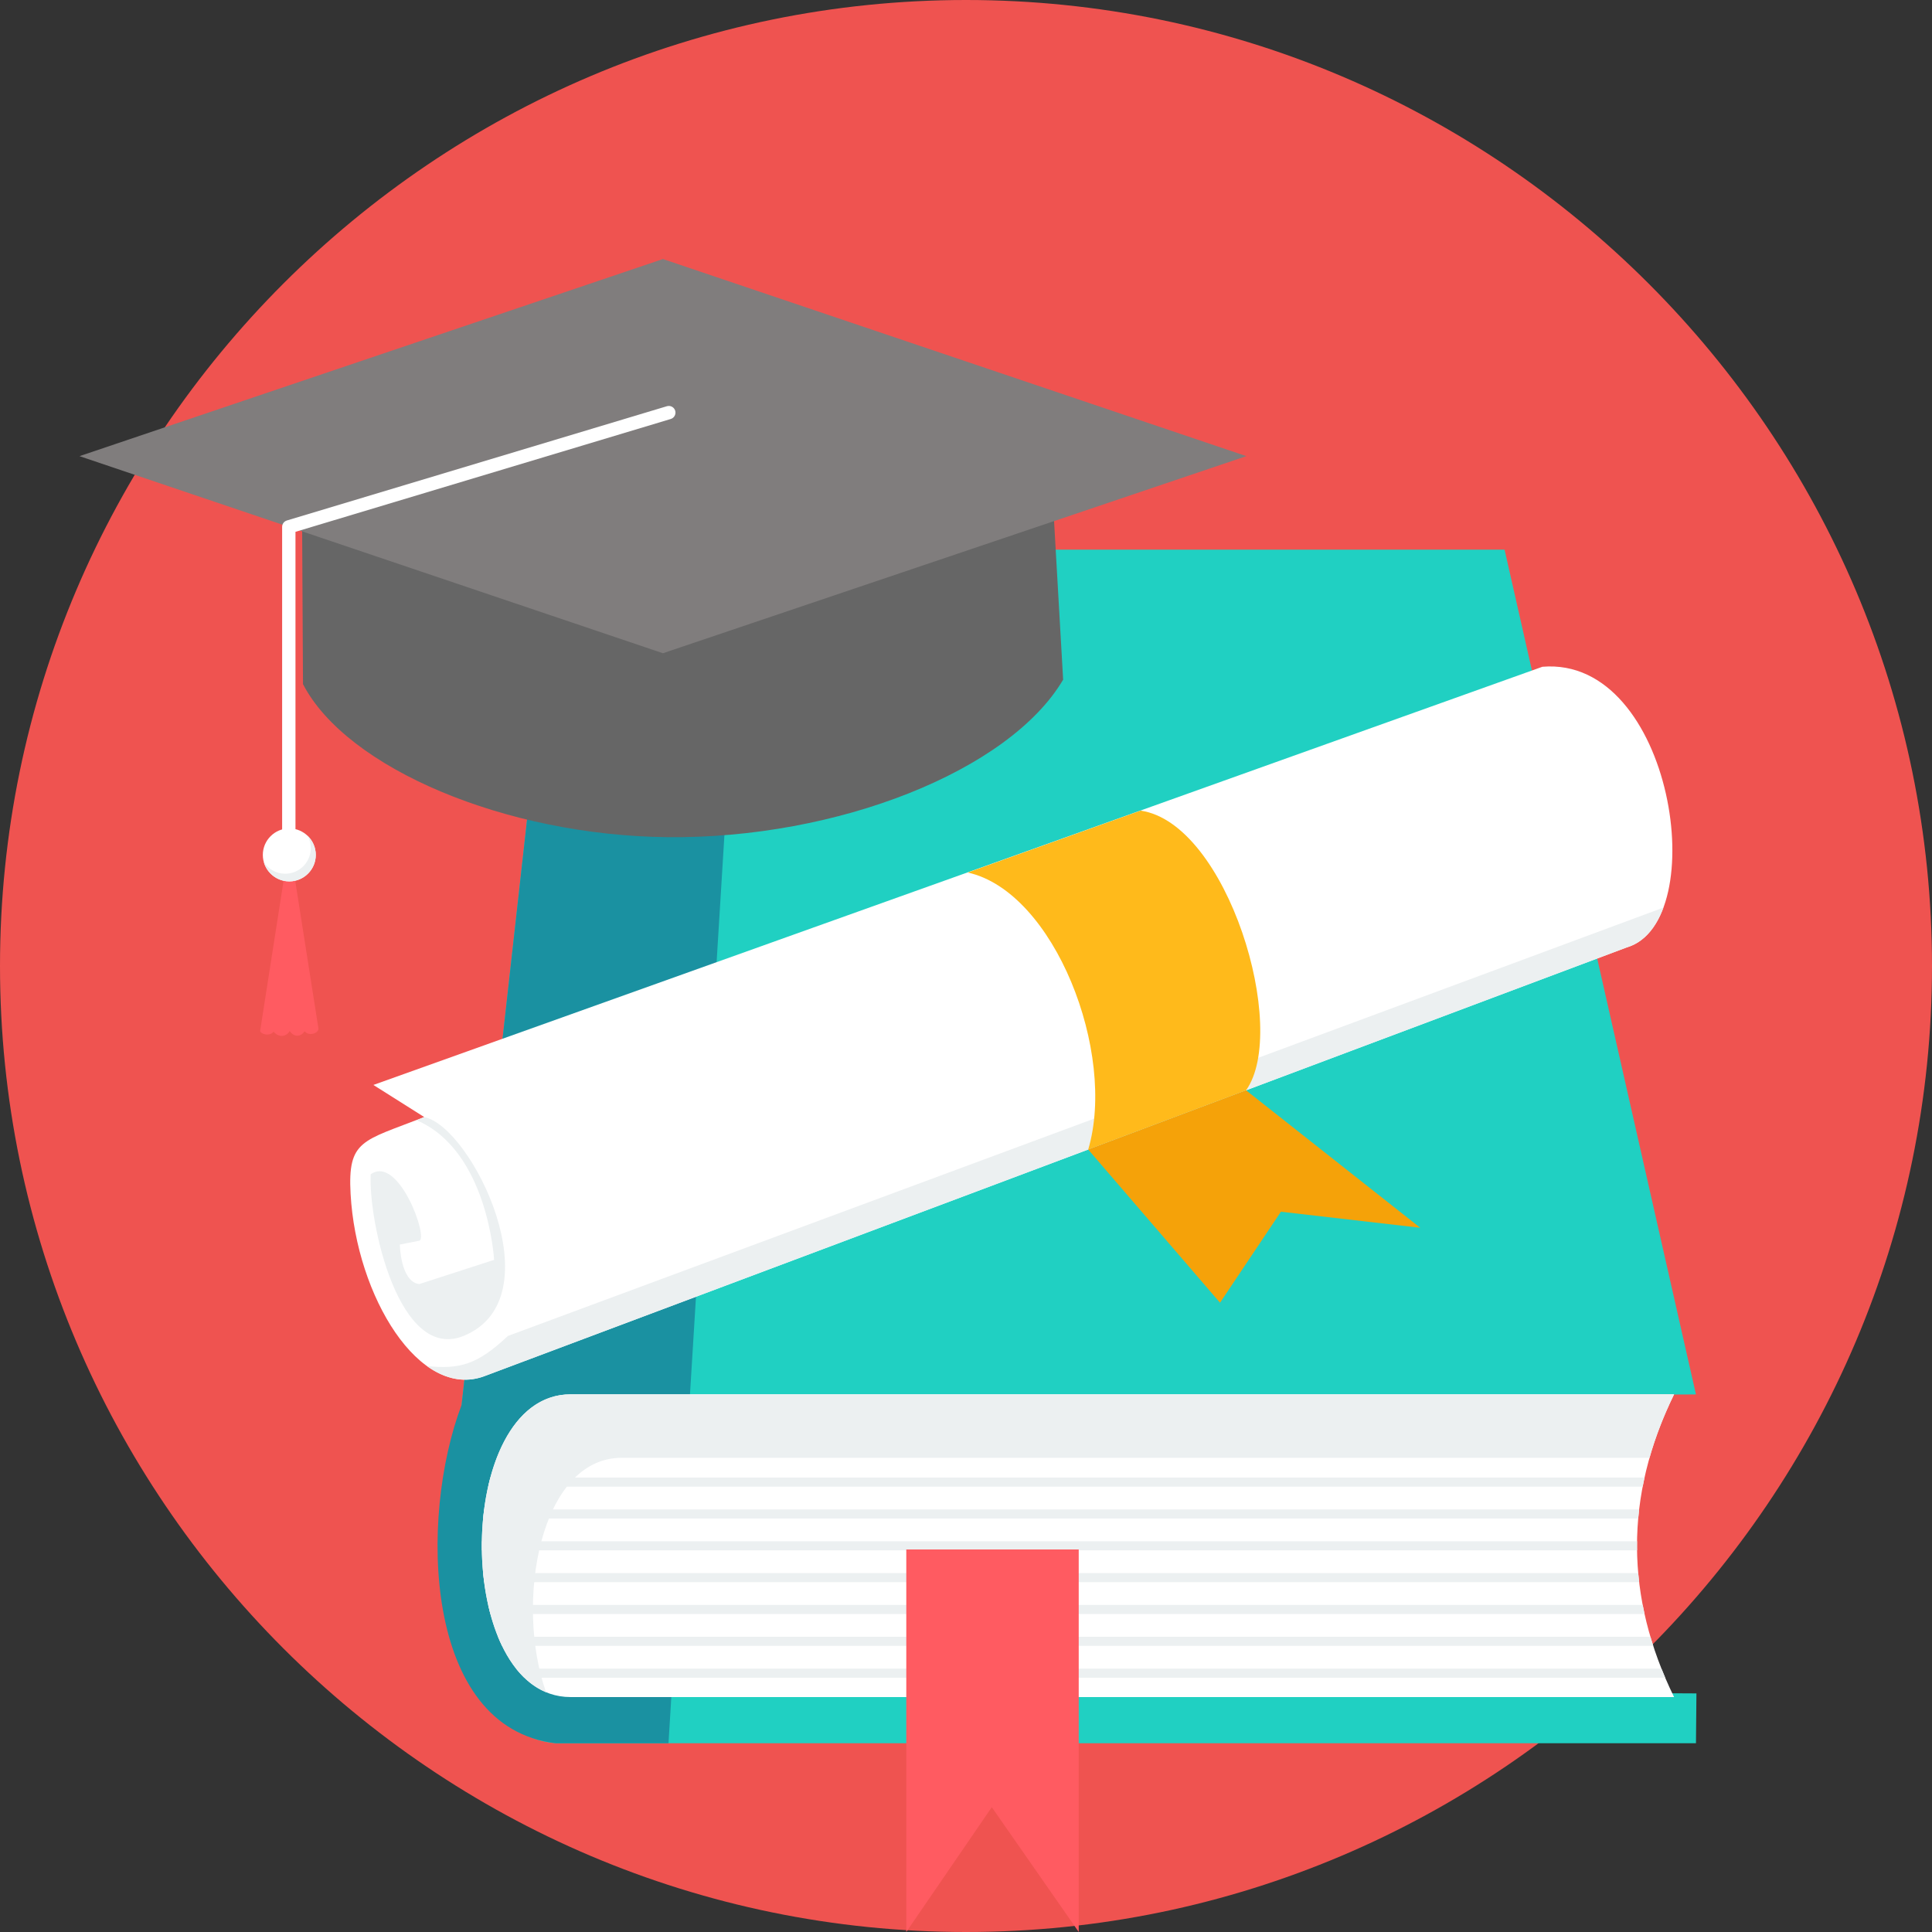 <?xml version="1.0" encoding="iso-8859-1"?>
<!-- Generator: Adobe Illustrator 19.0.0, SVG Export Plug-In . SVG Version: 6.00 Build 0)  -->
<svg version="1.1" id="Layer_1" xmlns="http://www.w3.org/2000/svg" xmlns:xlink="http://www.w3.org/1999/xlink" x="0px" y="0px"
	 viewBox="0 0 512 512" style="enable-background:new 0 0 512 512;" xml:space="preserve">
<rect x="0" y="0" width="512" height="512" fill="#333333" stroke="none"/>
<path style="fill:#ef5350;" d="M256.001,512C397,512,512,396.998,512,255.999S397,0,256.001,0C115,0,0,115,0,255.999
	S115,512,256.001,512z"/>
<path style="fill:#20D0C2;" d="M175.234,145.67h223.495l50.716,223.867l-18.573,0.094l-0.443,79.039l19.143,0.1l-0.123,13.207
	H147.331c-28.593-2.219-26.044-53.042-27.573-66.648l25.454-227.568c0.1-10.114,10.62-22.088,30.025-22.088L175.234,145.67z"/>
<path style="fill:#1A91A1;" d="M175.234,145.67h21.406l-19.484,316.304h-29.831c-35.038-3.971-36.373-59.699-24.997-89.649
	l22.878-204.57c0.1-10.112,10.623-22.088,30.025-22.088L175.234,145.67z"/>
<path style="fill:#FFFFFF;" d="M151.218,369.511H443.65c-13.27,27.111-12.926,53.847,0,80.229H151.218
	C119.847,449.741,119.852,369.511,151.218,369.511z"/>
<path style="fill:#ECF0F1;" d="M129.953,391.568h305.87c-0.178,0.803-0.344,1.605-0.496,2.408H129.369
	C129.55,393.163,129.741,392.358,129.953,391.568z M434.394,400.009L434.394,400.009c-0.097,0.803-0.178,1.605-0.249,2.408H128.033
	c0.073-0.808,0.17-1.611,0.273-2.408H434.394z M433.837,408.45L433.837,408.45c-0.01,0.803-0.01,1.605,0,2.408H127.708
	c-0.013-0.803-0.013-1.605,0-2.408H433.837z M434.15,416.885L434.15,416.885c0.071,0.805,0.155,1.608,0.249,2.411H128.314
	c-0.105-0.8-0.197-1.603-0.275-2.411H434.15z M435.333,425.326L435.333,425.326c0.155,0.803,0.32,1.605,0.498,2.408H129.969
	c-0.212-0.792-0.407-1.595-0.59-2.408h305.956H435.333z M437.384,433.767L437.384,433.767c0.236,0.803,0.485,1.605,0.745,2.408
	h-305.07c-0.375-0.779-0.734-1.584-1.07-2.408h305.392H437.384z M440.306,442.207L440.306,442.207c0.32,0.8,0.65,1.605,0.994,2.408
	H138.956c-0.766-0.737-1.49-1.542-2.177-2.408h303.525H440.306z"/>
<path style="fill:#FF5B61;" d="M240.174,410.619h45.698v101.376l-23.038-33.071l-22.657,33.071V410.619H240.174z"/>
<path style="fill:#FFFFFF;" d="M98.952,287.522L408.756,176.7c34.702-2.877,45.094,67.718,22.335,74.38L128.409,364.682
	c-17.191,6.476-33.999-21.165-35.497-48.266c-0.797-14.395,3.119-13.96,19.515-20.383l-13.474-8.509V287.522z"/>
<path style="fill:#ECF0F1;" d="M440.83,240.523c-1.973,5.34-5.191,9.225-9.739,10.558L128.409,364.682
	c-5.264,1.983-10.492,0.763-15.255-2.657c8.588,0.86,13.283-0.281,21.453-7.987L440.83,240.523z"/>
<path style="fill:#FFBA1B;" d="M302.271,214.823c23.009,3.315,39.445,57.944,27.948,74.118l-41.831,15.699
	c7.588-25.621-8.947-68.321-31.93-73.415L302.271,214.823z"/>
<path style="fill:#F5A209;" d="M376.381,325.374l-46.162-36.433l-41.831,15.699l34.93,40.596l16.137-24.118L376.381,325.374z"/>
<g>
	<path style="fill:#ECF0F1;" d="M110.404,296.875l2.022-0.845c12.651,2.563,34.836,47.898,10.526,57.963
		c-17.293,7.156-25.346-30.351-24.716-42.786c7.413-5.312,15.415,17.089,12.853,17.598l-5.133,1.015c0,0,0.157,9.805,5.133,10.481
		l19.856-6.426c0,0-1.613-28.905-20.538-37H110.404z"/>
	<path style="fill:#ECF0F1;" d="M181.815,386.332h235.529h13.43h6.366c1.584-5.571,3.74-11.158,6.484-16.766
		c0.008-0.018,0.016-0.037,0.026-0.055h-20.905H182.849h-31.636c-29.026,0-31.195,68.707-6.5,78.957
		c-8.362-23.662-1.681-62.136,20.042-62.136h17.057H181.815z"/>
</g>
<path style="fill:#666666;" d="M279.228,136.173l2.515,43.946c-14.29,24.221-59.904,42.199-104.815,41.742
	c-42.799-0.433-85.022-18.19-96.631-40.554l-0.236-43.056l95.624,26.398l103.543-28.473V136.173z"/>
<path style="fill:#807D7D;" d="M21.068,120.883l154.615-52.234L330.3,120.883l-154.617,52.232L21.068,120.883z"/>
<path style="fill:#FF5B61;" d="M76.027,227.812l-7.079,45.331c-0.113,0.737,2.376,1.739,3.565,0.262
	c1.561,1.87,3.63,1.104,4.249-0.189c0.784,1.283,2.631,1.991,3.971,0.076c1.188,1.477,3.843,0.449,3.649-0.79l-7.035-44.732
	c-0.178-0.666-1.225-0.553-1.317,0.039L76.027,227.812z"/>
<g>
	<path style="fill:#FFFFFF;" d="M176.737,107.653c0.934-0.278,1.92,0.252,2.198,1.188c0.278,0.934-0.252,1.92-1.188,2.198
		l-99.443,29.899v86.716c0,0.976-0.792,1.768-1.768,1.768s-1.768-0.792-1.768-1.768v-88.03l0,0c0-0.761,0.496-1.464,1.262-1.692
		l100.704-30.28H176.737z"/>
	<path style="fill:#FFFFFF;" d="M76.667,233.577c3.864,0,7.017-3.153,7.017-7.019s-3.153-7.016-7.017-7.016
		c-3.866,0-7.016,3.153-7.016,7.016C69.651,230.425,72.804,233.577,76.667,233.577z"/>
</g>
<path style="fill:#ECF0F1;" d="M82.357,224.772c0,2.938-1.868,5.435-4.477,6.376c-0.719,0.257-1.49,0.399-2.298,0.399
	c-0.045,0-0.089,0-0.131,0c-2.311-0.045-4.338-1.246-5.527-3.045c0.706,2.455,2.717,4.359,5.235,4.913
	c0.485,0.105,0.991,0.163,1.511,0.163c0.535,0,1.06-0.06,1.563-0.176c3.124-0.711,5.453-3.502,5.453-6.843
	c0-2.004-0.839-3.809-2.182-5.089c0.543,0.976,0.855,2.101,0.855,3.3L82.357,224.772z"/>
<g>
</g>
<g>
</g>
<g>
</g>
<g>
</g>
<g>
</g>
<g>
</g>
<g>
</g>
<g>
</g>
<g>
</g>
<g>
</g>
<g>
</g>
<g>
</g>
<g>
</g>
<g>
</g>
<g>
</g>
</svg>
